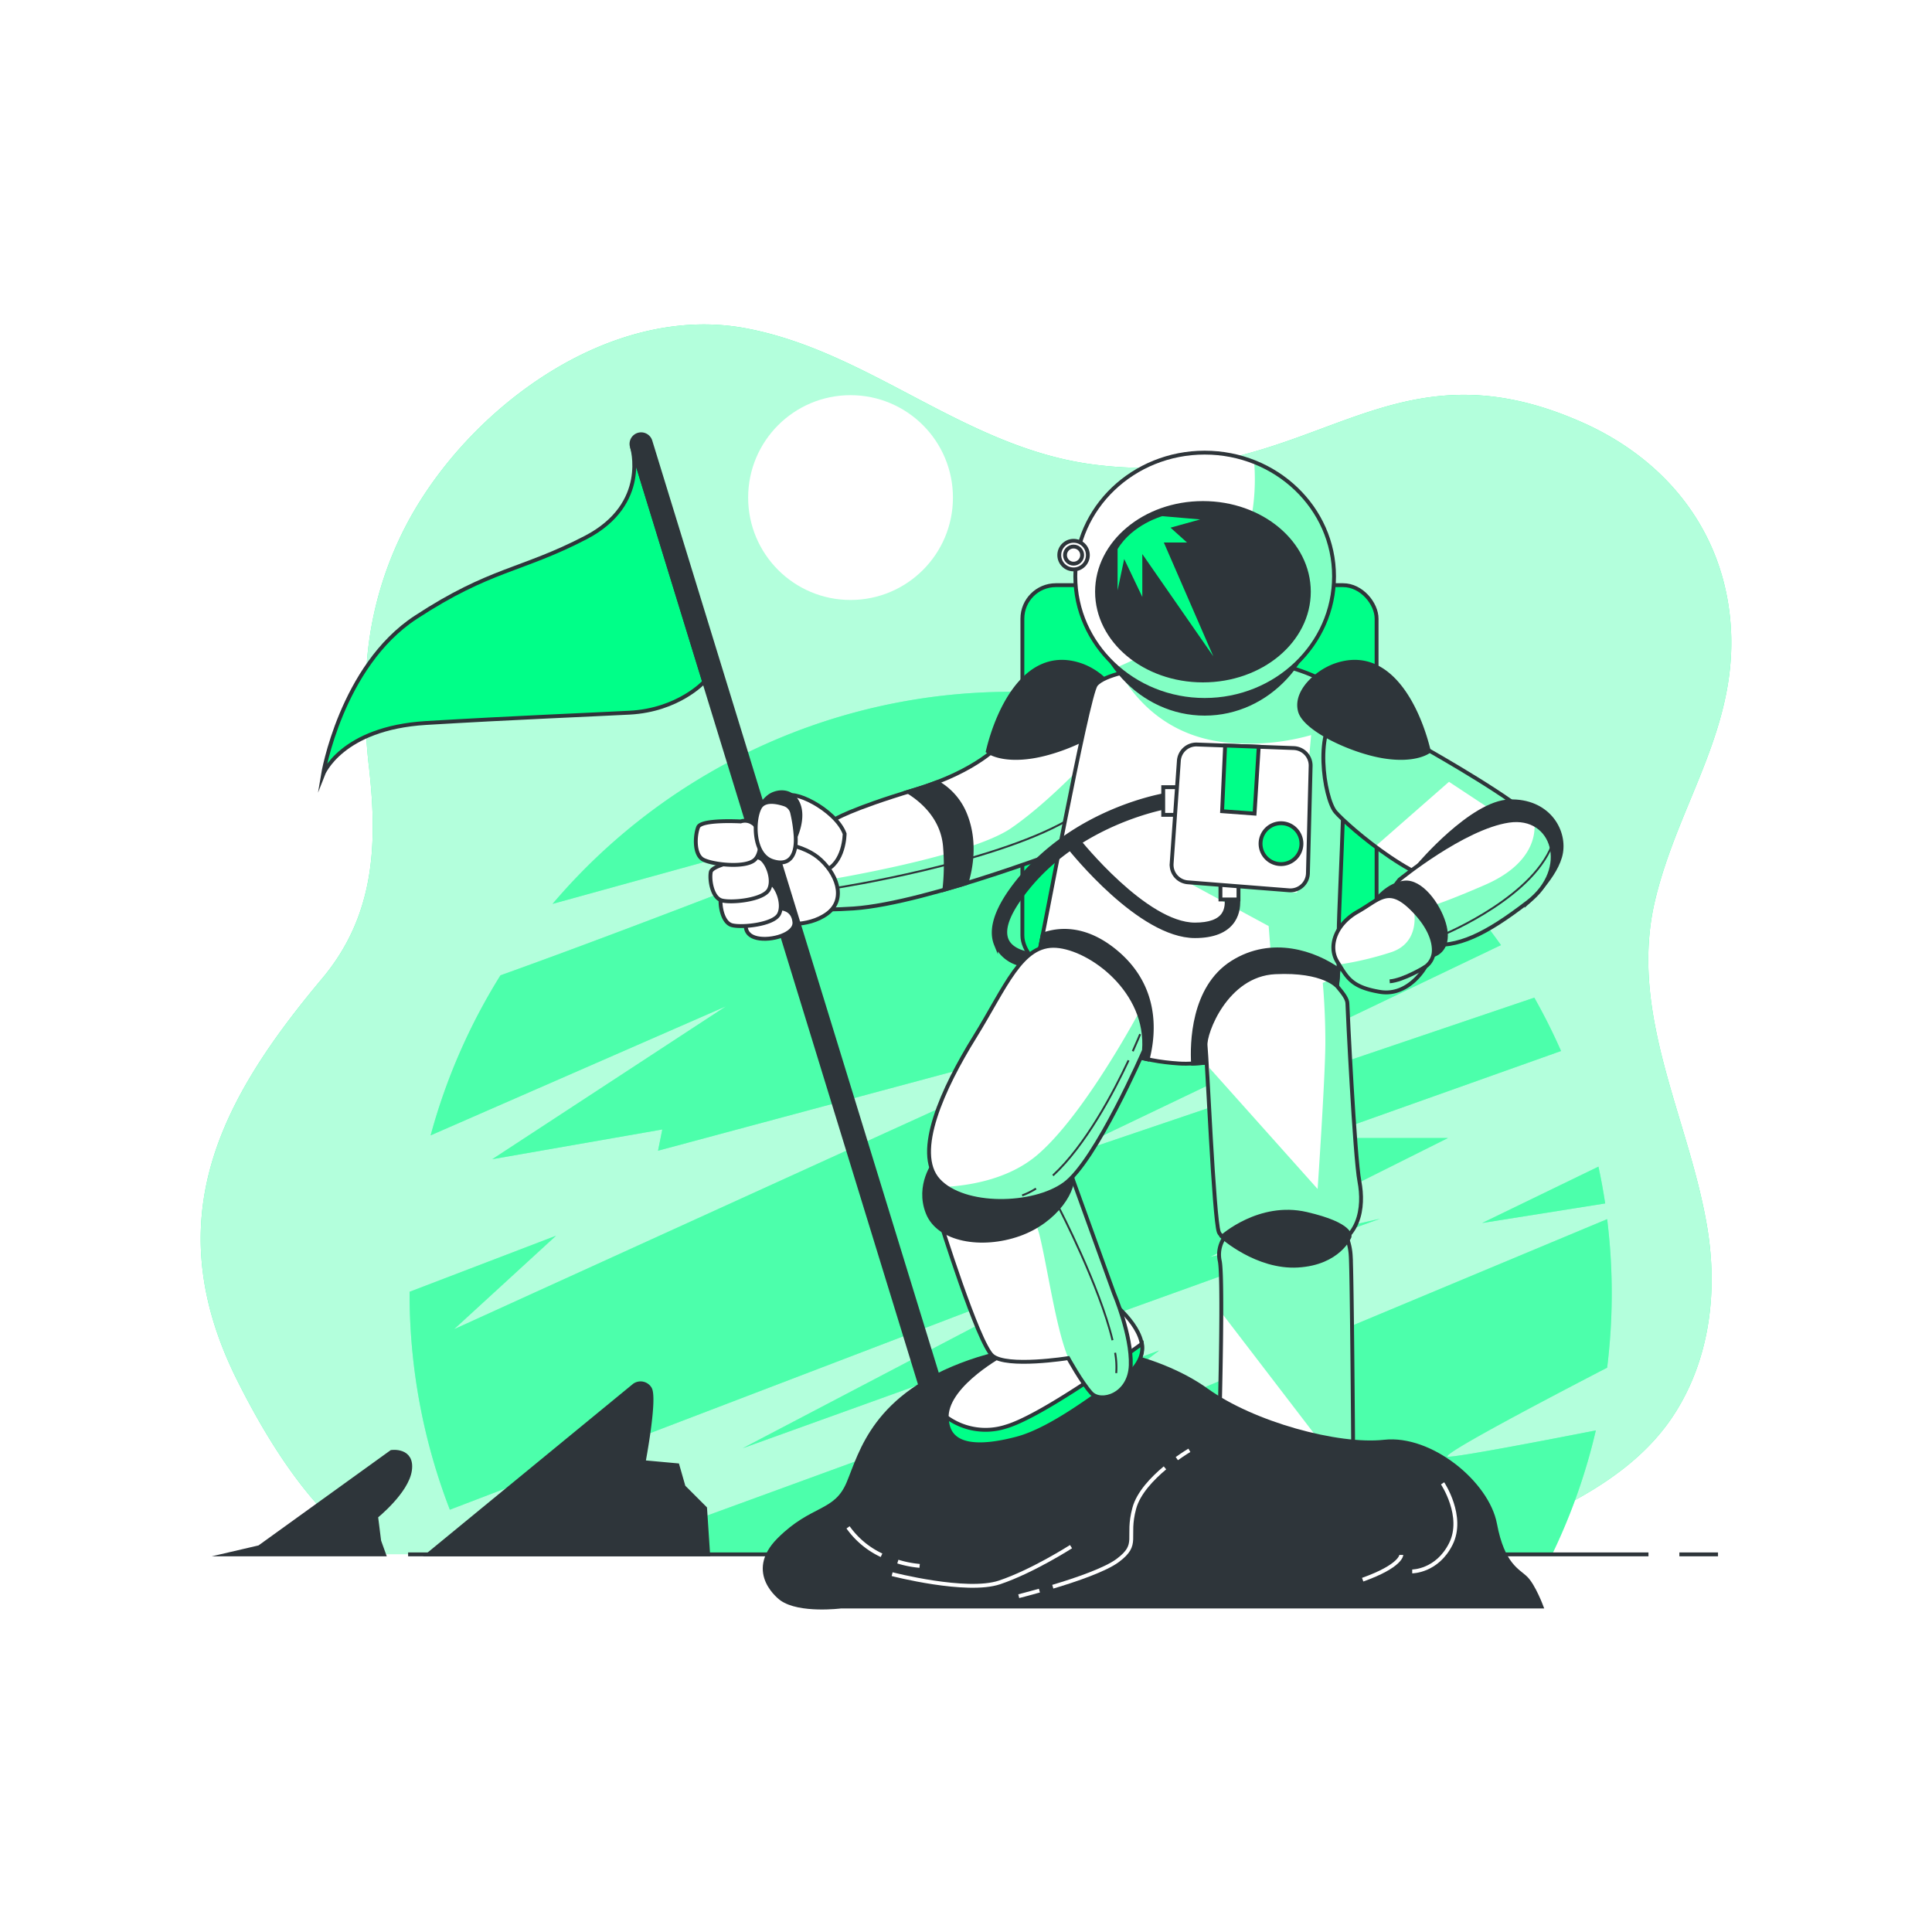 <svg class="animated" id="freepik_stories-astronaut" xmlns="http://www.w3.org/2000/svg" xmlns:xlink="http://www.w3.org/1999/xlink" viewBox="0 0 500 500" version="1.1" xmlns:svgjs="http://svgjs.com/svgjs"><style>svg#freepik_stories-astronaut:not(.animated) .animable {opacity: 0;}svg#freepik_stories-astronaut.animated #freepik--Landscape--inject-1--inject-42 {animation: 6s Infinite  linear wind;animation-delay: 0s;}svg#freepik_stories-astronaut.animated #freepik--Character--inject-1--inject-42 {animation: 6s Infinite  linear wind;animation-delay: 0s;}            @keyframes wind {                0% {                    transform: rotate( 0deg );                }                25% {                    transform: rotate( 1deg );                }                75% {                    transform: rotate( -1deg );                }            }        </style><g id="freepik--background-simple--inject-1--inject-42" class="animable" style="transform-origin: 250px 243.094px;"><path d="M94.94,171.38a92,92,0,0,1,10.46-36c15.87-29.79,52.41-57.06,87.7-50.4,32.24,6.08,56.79,31.11,90.28,35.29,56,7,74-34,126-11,21.19,9.37,35.93,27.13,38.34,50.45,2.87,27.85-13.15,47.38-19.33,73.05-7.13,29.6,8.77,56.57,13.46,85,2.7,16.41.69,33.67-8.35,47.9-12.3,19.38-36.14,27.56-56.12,36.55h-278s-17-3-38-45-4-73,22-104c13.41-16,14.38-34.2,12.18-54.06A142.32,142.32,0,0,1,94.94,171.38Z" style="fill: rgb(0, 255, 136); transform-origin: 250px 243.094px;" id="eliggdqacs2jf" class="animable"></path><g id="elge88l7c3le"><path d="M94.94,171.38a92,92,0,0,1,10.46-36c15.87-29.79,52.41-57.06,87.7-50.4,32.24,6.08,56.79,31.11,90.28,35.29,56,7,74-34,126-11,21.19,9.37,35.93,27.13,38.34,50.45,2.87,27.85-13.15,47.38-19.33,73.05-7.13,29.6,8.77,56.57,13.46,85,2.7,16.41.69,33.67-8.35,47.9-12.3,19.38-36.14,27.56-56.12,36.55h-278s-17-3-38-45-4-73,22-104c13.41-16,14.38-34.2,12.18-54.06A142.32,142.32,0,0,1,94.94,171.38Z" style="fill: rgb(255, 255, 255); opacity: 0.7; transform-origin: 250px 243.094px;" class="animable"></path></g></g><g id="freepik--Landscape--inject-1--inject-42" class="animable animator-active" style="transform-origin: 251.89px 252.27px;"><path d="M415.42,311.45c-.48-3.21-1.07-6.39-1.74-9.53l-30.1,14.59Z" style="fill: rgb(0, 255, 136); transform-origin: 399.5px 309.215px;" id="elg0a6o99m2g" class="animable"></path><path d="M266.63,199.78s-89,35.44-137.11,52.63a154.71,154.71,0,0,0-18.07,41.42l76.42-33.39L127.4,300l44-7.69-1.1,5.49L289,265.94,117.51,344l26.38-24.19L106,334.31v.3a155.2,155.2,0,0,0,10.42,56.1l168.17-64.3-92.36,48.38,164.92-59.38-44,9.9,61.58-30.79H340.7L404,272q-3.13-7.1-6.92-13.81L270.33,301.12l118.12-56.53A155.54,155.54,0,0,0,143,233.93Z" style="fill: rgb(0, 255, 136); transform-origin: 255px 284.875px;" id="elu6n1jdicvbk" class="animable"></path><path d="M374.79,377c-2.8,0,22.41-13.34,41.14-23.05a156.47,156.47,0,0,0,0-38.44L258.24,381.38,300,349.5,155.5,402.27H401.68A153.72,153.72,0,0,0,413,370.19C399.77,372.78,377.83,377,374.79,377Z" style="fill: rgb(0, 255, 136); transform-origin: 286.307px 358.89px;" id="elc0f7o8vohcr" class="animable"></path><g id="el1c75ymovd8w"><g style="opacity: 0.3; transform-origin: 261.557px 290.655px;" class="animable"><path d="M415.42,311.45c-.48-3.21-1.07-6.39-1.74-9.53l-30.1,14.59Z" style="fill: rgb(255, 255, 255); transform-origin: 399.5px 309.215px;" id="elpwrc7wqhx0g" class="animable"></path><path d="M266.63,199.78s-89,35.44-137.11,52.63a154.71,154.71,0,0,0-18.07,41.42l76.42-33.39L127.4,300l44-7.69-1.1,5.49L289,265.94,117.51,344l26.38-24.19L106,334.31v.3a155.2,155.2,0,0,0,10.42,56.1l168.17-64.3-92.36,48.38,164.92-59.38-44,9.9,61.58-30.79H340.7L404,272q-3.13-7.1-6.92-13.81L270.33,301.12l118.12-56.53A155.54,155.54,0,0,0,143,233.93Z" style="fill: rgb(255, 255, 255); transform-origin: 255px 284.875px;" id="ele0ywoxlanr" class="animable"></path><path d="M374.79,377c-2.8,0,22.41-13.34,41.14-23.05a156.47,156.47,0,0,0,0-38.44L258.24,381.38,300,349.5,155.5,402.27H401.68A153.72,153.72,0,0,0,413,370.19C399.77,372.78,377.83,377,374.79,377Z" style="fill: rgb(255, 255, 255); transform-origin: 286.307px 358.89px;" id="elugcp67d5sgl" class="animable"></path></g></g><circle cx="220.12" cy="128.77" r="26.5" style="fill: rgb(255, 255, 255); transform-origin: 220.12px 128.77px;" id="ely1jrodmd8c" class="animable"></circle><line x1="434.62" y1="402.27" x2="444.62" y2="402.27" style="fill: rgb(255, 255, 255); stroke: rgb(46, 53, 58); stroke-miterlimit: 10; transform-origin: 439.62px 402.27px;" id="el6pj7uzrolb" class="animable"></line><line x1="105.62" y1="402.27" x2="426.62" y2="402.27" style="fill: rgb(255, 255, 255); stroke: rgb(46, 53, 58); stroke-miterlimit: 10; transform-origin: 266.12px 402.27px;" id="elyrcuks1v45" class="animable"></line><path d="M110.87,402.27l53.29-43.75a2.81,2.81,0,0,1,4,.8c1.59,2.38-1.59,19.09-1.59,19.09l8.75.8,1.59,5.56,5.57,5.57.79,11.93Z" style="fill: rgb(46, 53, 58); stroke: rgb(46, 53, 58); stroke-miterlimit: 10; transform-origin: 147.07px 380.138px;" id="el8bo7f132zbm" class="animable"></path><path d="M67.11,400.42l34.21-24.66s5.57-.79,4.77,4.77-8.75,11.94-8.75,11.94l.8,6.36,1.24,3.44H59.16Z" style="fill: rgb(46, 53, 58); stroke: rgb(46, 53, 58); stroke-miterlimit: 10; transform-origin: 82.664px 388.996px;" id="elalp5n8z9psj" class="animable"></path></g><g id="freepik--Character--inject-1--inject-42" class="animable" style="transform-origin: 243.863px 264.214px;"><g id="else19a683bq"><rect x="264.59" y="151.44" width="91.67" height="99.33" rx="8.67" style="fill: rgb(0, 255, 136); stroke: rgb(46, 53, 58); stroke-miterlimit: 10; transform-origin: 310.425px 201.105px; transform: rotate(3.48deg);" class="animable"></rect></g><path d="M258.92,192.44s-5.67,7-22.33,12-20.67,7.67-20.67,7.67-9.67,3.33-13,11.66-1.33,12.67,18,11.34,59.33-17,59.33-17,7.34-13.34,5.67-24.67S262.25,187.77,258.92,192.44Z" style="fill: rgb(255, 255, 255); transform-origin: 243.888px 211.083px;" id="elm615xifbmho" class="animable"></path><g style="clip-path: url(&quot;#freepik--clip-path--inject-1--inject-42&quot;); transform-origin: 250.125px 214.835px;" id="elt0jh5lpg4q" class="animable"><g id="el7hutxqfkllb"><path d="M214.33,227.67s.39,3.81.74,7.67c1.75,0,3.68-.08,5.85-.23,19.33-1.34,59.33-17,59.33-17a55,55,0,0,0,5.67-17.36l-2.25-6.42s-11.34,12.67-22,20S214.33,227.67,214.33,227.67Z" style="fill: rgb(0, 255, 136); opacity: 0.49; mix-blend-mode: multiply; transform-origin: 250.125px 214.835px;" class="animable"></path></g></g><path d="M258.92,192.44s-5.67,7-22.33,12-20.67,7.67-20.67,7.67-9.67,3.33-13,11.66-1.33,12.67,18,11.34,59.33-17,59.33-17,7.34-13.34,5.67-24.67S262.25,187.77,258.92,192.44Z" style="fill: none; stroke: rgb(46, 53, 58); stroke-miterlimit: 10; transform-origin: 243.888px 211.083px;" id="elyukbucb31dj" class="animable"></path><path d="M216.61,229.75s39.81-6.18,59.52-17.39" style="fill: none; stroke: rgb(46, 53, 58); stroke-miterlimit: 10; stroke-width: 0.5px; transform-origin: 246.37px 221.055px;" id="elnw2yag6sky" class="animable"></path><path d="M250.11,228.56c1.18-3.86,2.44-10.65-.19-17.45a16.61,16.61,0,0,0-7.46-8.67c-1.79.69-3.74,1.36-5.87,2l-1.55.47c3.5,2.15,9.09,6.78,9.55,14.53a55.87,55.87,0,0,1-.19,10.81C246.31,229.7,248.22,229.14,250.11,228.56Z" style="fill: rgb(46, 53, 58); stroke: rgb(46, 53, 58); stroke-miterlimit: 10; transform-origin: 243.255px 216.345px;" id="elegoxr7imr8q" class="animable"></path><path d="M286,176.08a17.31,17.31,0,0,0-5.7-3.73c-14.31-5.44-22,10.91-24.66,22.09,0,0,3.33,2.67,11.66,1.33s20.33-7,21.67-11.67C289.75,181.19,288.21,178.32,286,176.08Z" style="fill: rgb(46, 53, 58); stroke: rgb(46, 53, 58); stroke-miterlimit: 10; transform-origin: 272.408px 183.709px;" id="elhxkr71jfjbt" class="animable"></path><path d="M218.59,215.77s0,7.67-5.34,9.67-10.33-1.67-10.33-1.67-1-14.66.33-17.33S216.25,209.44,218.59,215.77Z" style="fill: rgb(255, 255, 255); stroke: rgb(46, 53, 58); stroke-miterlimit: 10; transform-origin: 210.575px 215.9px;" id="el0j5xmue6rx1" class="animable"></path><path d="M294.82,173.23s-9,1.24-11.2,4-14.31,68.44-14.93,70.31,1.86,7.78,9.64,16.18,17.42,10.89,26.75,11.51,31.42-4,36.71-9,4.67-18.05,4.67-25.2,2.8-56.31.93-60.66-14-8.09-15.86-8.09S297,172.92,294.82,173.23Z" style="fill: rgb(255, 255, 255); transform-origin: 308.316px 223.783px;" id="elhvhx0rsu1t" class="animable"></path><g style="clip-path: url(&quot;#freepik--clip-path-2--inject-1--inject-42&quot;); transform-origin: 318.992px 216.725px;" id="elp5n35uwj4i" class="animable"><g id="elf7c36ku932l"><path d="M346.46,241.05c0-7.16,2.8-56.31.93-60.67s-14-8.08-15.86-8.08-34.54.62-36.71.93a47.27,47.27,0,0,0-4.87,1c4,7,12.76,17.24,29.72,18.11a58.59,58.59,0,0,0,19.65-2.1L335.67,231l-28.28-2.66,20.94,11.33L329.67,257l15.1,4.15C346.8,255,346.46,246.39,346.46,241.05Z" style="fill: rgb(0, 255, 136); opacity: 0.49; mix-blend-mode: multiply; transform-origin: 318.992px 216.725px;" class="animable"></path></g></g><path d="M294.82,173.23s-9,1.24-11.2,4-14.31,68.44-14.93,70.31,1.86,7.78,9.64,16.18,17.42,10.89,26.75,11.51,31.42-4,36.71-9,4.67-18.05,4.67-25.2,2.8-56.31.93-60.66-14-8.09-15.86-8.09S297,172.92,294.82,173.23Z" style="fill: none; stroke: rgb(46, 53, 58); stroke-miterlimit: 10; transform-origin: 308.316px 223.783px;" id="el2rplb6kg06s" class="animable"></path><path d="M309.25,242.27c-14.23,0-31.77-22-32.51-22.9l2.35-1.86c.18.22,17.38,21.76,30.16,21.76,3.71,0,6.19-.89,7.37-2.65,1.8-2.68.19-6.81.17-6.85l2.78-1.14c.09.23,2.25,5.63-.46,9.67C317.34,240.93,314,242.27,309.25,242.27Z" style="fill: rgb(46, 53, 58); stroke: rgb(46, 53, 58); stroke-miterlimit: 10; transform-origin: 298.605px 229.89px;" id="el3ejczxbqfeg" class="animable"></path><path d="M263.81,249.46c.87-.77,2-1.76,3-2.53-.8-.1-5.1-.74-6.3-3.75s.68-7.43,5.29-13.18c14.07-17.52,36.49-21.21,36.72-21.24l-.45-3.11c-1,.15-23.75,3.88-38.57,22.34-5.47,6.81-7.4,12.33-5.75,16.41A9.25,9.25,0,0,0,263.81,249.46Z" style="fill: rgb(46, 53, 58); stroke: rgb(46, 53, 58); stroke-miterlimit: 10; transform-origin: 279.85px 227.555px;" id="el1p7p30okyek" class="animable"></path><g id="elrdguurh6th"><rect x="301.04" y="203.72" width="4.67" height="7.16" style="fill: rgb(255, 255, 255); stroke: rgb(46, 53, 58); stroke-miterlimit: 10; transform-origin: 303.375px 207.3px; transform: rotate(3.08deg);" class="animable"></rect></g><g id="el2dxwli1hk9p"><rect x="315.85" y="225.62" width="4.67" height="7.16" style="fill: rgb(255, 255, 255); stroke: rgb(46, 53, 58); stroke-miterlimit: 10; transform-origin: 318.185px 229.2px; transform: rotate(-86.54deg);" class="animable"></rect></g><path d="M305.09,196.89l-1.87,26.61a4.55,4.55,0,0,0,4.17,4.84l26.21,2.07a4.54,4.54,0,0,0,4.89-4.41l.7-27.76a4.53,4.53,0,0,0-4.37-4.64l-25-.92A4.53,4.53,0,0,0,305.09,196.89Z" style="fill: rgb(255, 255, 255); stroke: rgb(46, 53, 58); stroke-miterlimit: 10; transform-origin: 321.201px 211.549px;" id="eloa2fjqxayp8" class="animable"></path><polygon points="317.06 192.94 316.28 209.94 324.68 210.56 325.76 193.26 317.06 192.94" style="fill: rgb(0, 255, 136); stroke: rgb(46, 53, 58); stroke-miterlimit: 10; transform-origin: 321.02px 201.75px;" id="els0hru917on" class="animable"></polygon><path d="M336.81,218.34a5.29,5.29,0,1,1-5.28-5.29A5.28,5.28,0,0,1,336.81,218.34Z" style="fill: rgb(0, 255, 136); stroke: rgb(46, 53, 58); stroke-miterlimit: 10; transform-origin: 331.52px 218.34px;" id="elbrsxq9ywl9" class="animable"></path><path d="M201.42,238.94s7.5,1.33,12.67-2.5,2.33-10.67-2.34-14.5-14.16-5-18-3.17-1.83,9-.66,12.84S196.25,238.27,201.42,238.94Z" style="fill: rgb(255, 255, 255); stroke: rgb(46, 53, 58); stroke-miterlimit: 10; transform-origin: 204.181px 228.543px;" id="elga3wb8274s" class="animable"></path><path d="M163.54,115.62s4.71,14.82-11.95,23.49-24.67,8-44,20.66-24,40.67-24,40.67,4.66-12,26.66-13.33,44-2.21,52.67-2.67c12.67-.67,19.33-8,19.33-8Z" style="fill: rgb(0, 255, 136); stroke: rgb(46, 53, 58); stroke-miterlimit: 10; transform-origin: 132.92px 158.03px;" id="else1kcn2z2wi" class="animable"></path><path d="M239.19,361.83,163.54,115.62a2.49,2.49,0,0,1,1.66-3.12h0a2.51,2.51,0,0,1,3.12,1.65L244,360.38Z" style="fill: rgb(46, 53, 58); stroke: rgb(46, 53, 58); stroke-miterlimit: 10; transform-origin: 203.714px 237.111px;" id="el4efxqvufq7x" class="animable"></path><path d="M193.09,238.94s-.84,3,2.83,3.83,10-1,9.67-4.16-2.84-3.84-5.5-3.5S193.09,237.44,193.09,238.94Z" style="fill: rgb(255, 255, 255); stroke: rgb(46, 53, 58); stroke-miterlimit: 10; transform-origin: 199.305px 239px;" id="elaq59ynbfvuv" class="animable"></path><path d="M196.25,228.61s-9.29,1.46-9.68,3.46.34,6.66,2.82,7.36,10.69-.12,12.17-2.77-.56-7.71-2.47-8.26A3.2,3.2,0,0,0,196.25,228.61Z" style="fill: rgb(255, 255, 255); stroke: rgb(46, 53, 58); stroke-miterlimit: 10; transform-origin: 194.27px 233.916px;" id="el7mfitmk8gd5" class="animable"></path><path d="M193.64,222.21s-9.3,1.46-9.69,3.47.34,6.65,2.83,7.35,10.68-.11,12.17-2.76-.57-7.71-2.47-8.26A3.21,3.21,0,0,0,193.64,222.21Z" style="fill: rgb(255, 255, 255); stroke: rgb(46, 53, 58); stroke-miterlimit: 10; transform-origin: 191.656px 227.52px;" id="elxbg0dom3f7r" class="animable"></path><path d="M191.69,212.59s-10.17-.58-11,1.46-1.17,7.11,1.3,8.42,11.33,2.33,13.51-.14,1.17-8.28-.72-9.3A3.47,3.47,0,0,0,191.69,212.59Z" style="fill: rgb(255, 255, 255); stroke: rgb(46, 53, 58); stroke-miterlimit: 10; transform-origin: 188.404px 218.122px;" id="elipxpl4ig9c" class="animable"></path><path d="M205.79,216.75s2.5-5.11.71-8.92-5.71-3-7.37-1.79a8.76,8.76,0,0,0-2.54,3.07s4.2-.09,6,1.69S205.79,216.75,205.79,216.75Z" style="fill: rgb(46, 53, 58); stroke: rgb(46, 53, 58); stroke-miterlimit: 10; transform-origin: 201.868px 210.892px;" id="elmkkjpqtwap" class="animable"></path><path d="M205,210.3a3,3,0,0,0-2-2.14c-2-.65-5.3-1.33-6.43,1-1.67,3.33-1.67,12,3.33,13.66s6.33-2.33,6-6.66A37.31,37.31,0,0,0,205,210.3Z" style="fill: rgb(255, 255, 255); stroke: rgb(46, 53, 58); stroke-miterlimit: 10; transform-origin: 200.759px 215.372px;" id="el4525buokoab" class="animable"></path><path d="M346.37,250.94c-6-4.26-17.15-8.34-27.45-1.83s-10.46,21.05-10.16,26.17c10.51-.47,28.35-4.63,33-9C345.08,263.15,346.08,256.92,346.37,250.94Z" style="fill: rgb(46, 53, 58); stroke: rgb(46, 53, 58); stroke-miterlimit: 10; transform-origin: 327.529px 260.492px;" id="el5v6elmell9h" class="animable"></path><path d="M317.53,319.44a7.77,7.77,0,0,0-1.87,6.85c.93,4,0,39.19,0,39.19s.31,8.4,14.93,10.58,19.6-1.87,19.6-1.87-.31-44.17-.62-49.15a15.4,15.4,0,0,0-2.8-8.09Z" style="fill: rgb(255, 255, 255); transform-origin: 332.841px 346.827px;" id="ela96bj4pj8ac" class="animable"></path><g style="clip-path: url(&quot;#freepik--clip-path-3--inject-1--inject-42&quot;); transform-origin: 332.826px 346.665px;" id="el7afo9uslza6" class="animable"><g id="elwpku7ropz5"><path d="M346.77,317l-29.24,2.49a7.77,7.77,0,0,0-1.87,6.85c.34,1.45.43,6.92.41,13.33l28.09,36.66c4.32-.71,6-2.09,6-2.09s-.31-44.17-.62-49.15A15.4,15.4,0,0,0,346.77,317Z" style="fill: rgb(0, 255, 136); opacity: 0.49; mix-blend-mode: multiply; transform-origin: 332.826px 346.665px;" class="animable"></path></g></g><path d="M317.53,319.44a7.77,7.77,0,0,0-1.87,6.85c.93,4,0,39.19,0,39.19s.31,8.4,14.93,10.58,19.6-1.87,19.6-1.87-.31-44.17-.62-49.15a15.4,15.4,0,0,0-2.8-8.09Z" style="fill: none; stroke: rgb(46, 53, 58); stroke-miterlimit: 10; transform-origin: 332.841px 346.827px;" id="elj6eqgest878" class="animable"></path><path d="M346.15,255.36S342.73,251,330,251.62s-18.35,15.87-18,19,2.17,44.8,3.42,48.22,15.55,6.53,26.13,4.67,11.51-11.2,10.27-17.74-3.11-44.79-3.11-46S347.7,257.22,346.15,255.36Z" style="fill: rgb(255, 255, 255); transform-origin: 332.115px 287.814px;" id="elqj06j32n19" class="animable"></path><g style="clip-path: url(&quot;#freepik--clip-path-4--inject-1--inject-42&quot;); transform-origin: 332.444px 288.919px;" id="el2cj2zl3xwg6" class="animable"><g id="el4vql6yro0uj"><path d="M351.75,305.75c-1.25-6.53-3.11-44.79-3.11-46s-.94-2.49-2.49-4.35a7.41,7.41,0,0,0-2.32-1.65l-1.5.62s.67,6.67.67,15.34-2,38-2,38l-28-31.34-.29,8.09c.74,13.49,1.82,32.16,2.64,34.4,1.24,3.42,15.55,6.53,26.13,4.67S353,312.29,351.75,305.75Z" style="fill: rgb(0, 255, 136); opacity: 0.49; mix-blend-mode: multiply; transform-origin: 332.444px 288.919px;" class="animable"></path></g></g><path d="M346.15,255.36S342.73,251,330,251.62s-18.35,15.87-18,19,2.17,44.8,3.42,48.22,15.55,6.53,26.13,4.67,11.51-11.2,10.27-17.74-3.11-44.79-3.11-46S347.7,257.22,346.15,255.36Z" style="fill: none; stroke: rgb(46, 53, 58); stroke-miterlimit: 10; transform-origin: 332.115px 287.814px;" id="elp5qmn9f3rcr" class="animable"></path><path d="M316.28,320.06s9,8.09,19.6,7.47,13.38-7.47,13.38-7.47.93-3.11-11.2-5.91S316.28,320.06,316.28,320.06Z" style="fill: rgb(46, 53, 58); stroke: rgb(46, 53, 58); stroke-miterlimit: 10; transform-origin: 332.778px 320.58px;" id="el26cg8t5g432" class="animable"></path><ellipse cx="311.77" cy="152.7" rx="29.63" ry="32" style="fill: rgb(46, 53, 58); stroke: rgb(46, 53, 58); stroke-miterlimit: 10; transform-origin: 311.77px 152.7px;" id="elxhgjx4gx39g" class="animable"></ellipse><ellipse cx="311.77" cy="149.14" rx="33.48" ry="32" style="fill: rgb(255, 255, 255); transform-origin: 311.77px 149.14px;" id="elvvcmx2e41i" class="animable"></ellipse><g style="clip-path: url(&quot;#freepik--clip-path-5--inject-1--inject-42&quot;); transform-origin: 317.17px 150.36px;" id="el08fljcgjuo2r" class="animable"><g id="elmme22jmjofa"><path d="M324.58,119.58c1.14,14.68-2.52,39.36-35.49,53.1a34.23,34.23,0,0,0,22.68,8.46c18.49,0,33.48-14.32,33.48-32C345.25,135.81,336.71,124.38,324.58,119.58Z" style="fill: rgb(0, 255, 136); opacity: 0.49; mix-blend-mode: multiply; transform-origin: 317.17px 150.36px;" class="animable"></path></g></g><ellipse cx="311.77" cy="149.14" rx="33.48" ry="32" style="fill: none; stroke: rgb(46, 53, 58); stroke-miterlimit: 10; transform-origin: 311.77px 149.14px;" id="elzavcc6jmj7" class="animable"></ellipse><circle cx="277.84" cy="143.66" r="3.7" style="fill: rgb(255, 255, 255); stroke: rgb(46, 53, 58); stroke-miterlimit: 10; transform-origin: 277.84px 143.66px;" id="elkzfgleb66c" class="animable"></circle><circle cx="277.84" cy="143.66" r="2.22" style="fill: rgb(255, 255, 255); stroke: rgb(46, 53, 58); stroke-miterlimit: 10; transform-origin: 277.84px 143.66px;" id="el4kdej1dqtml" class="animable"></circle><ellipse cx="311.32" cy="153.14" rx="27.41" ry="22.96" style="fill: rgb(46, 53, 58); stroke: rgb(46, 53, 58); stroke-miterlimit: 10; transform-origin: 311.32px 153.14px;" id="elnfmdczsfm7" class="animable"></ellipse><path d="M289.23,142.11v10.67l1.71-8.11,4.69,9.82v-11.1L314,169.85l-12.8-29.45h6l-4.27-3.84,7.68-2.13-9.81-.85S293.07,135.71,289.23,142.11Z" style="fill: rgb(0, 255, 136); transform-origin: 301.615px 151.715px;" id="el8qmn8vqolth" class="animable"></path><path d="M367.42,192.86l.81.46c4.26,2.4,24,13.69,28.74,18.82,5.26,5.76-7,14.28-17.53,16.78s-30.8-15.27-33.81-18.78-5.76-22.29,1.25-25.79S367.42,192.86,367.42,192.86Z" style="fill: rgb(255, 255, 255); transform-origin: 370.353px 206.435px;" id="elkd7nkb8tq6" class="animable"></path><g style="clip-path: url(&quot;#freepik--clip-path-6--inject-1--inject-42&quot;); transform-origin: 370.372px 201.382px;" id="eljel5z5cc17" class="animable"><g id="elzyya8yp57ro"><path d="M397,212.14c-4.69-5.13-24.48-16.42-28.74-18.82l-.81-.46s-13.53-12-20.54-8.51-4.25,22.29-1.25,25.79a80.29,80.29,0,0,0,10.26,8.91L375,202.33l22.72,15A4.51,4.51,0,0,0,397,212.14Z" style="fill: rgb(0, 255, 136); opacity: 0.49; mix-blend-mode: multiply; transform-origin: 370.372px 201.382px;" class="animable"></path></g></g><path d="M367.42,192.86l.81.46c4.26,2.4,24,13.69,28.74,18.82,5.26,5.76-7,14.28-17.53,16.78s-30.8-15.27-33.81-18.78-5.76-22.29,1.25-25.79S367.42,192.86,367.42,192.86Z" style="fill: none; stroke: rgb(46, 53, 58); stroke-miterlimit: 10; transform-origin: 370.353px 206.435px;" id="el0wm8kdhb2jb" class="animable"></path><path d="M339.42,176.08a17.41,17.41,0,0,1,5.7-3.73c14.32-5.44,22,10.91,24.67,22.09,0,0-3.34,2.67-11.67,1.33s-20.33-7-21.67-11.67C335.62,181.19,337.16,178.32,339.42,176.08Z" style="fill: rgb(46, 53, 58); stroke: rgb(46, 53, 58); stroke-miterlimit: 10; transform-origin: 353.006px 183.709px;" id="el0rypvfynxhag" class="animable"></path><path d="M367.17,223.91s13.77-16.27,23.54-16.52S405,214.65,404,220.66s-8.51,12.77-8.51,12.77,5.26-18-2.51-18S367.17,223.91,367.17,223.91Z" style="fill: rgb(46, 53, 58); stroke: rgb(46, 53, 58); stroke-miterlimit: 10; transform-origin: 385.653px 220.407px;" id="elk6hk1chmq9" class="animable"></path><path d="M362.16,227.67s16.53-13.52,28.3-15.27,16,12.52,5,21-18.29,12-26.05,11S355.4,235.69,362.16,227.67Z" style="fill: rgb(255, 255, 255); transform-origin: 380.56px 228.409px;" id="elrvyns3lygv" class="animable"></path><g style="clip-path: url(&quot;#freepik--clip-path-7--inject-1--inject-42&quot;); transform-origin: 383.281px 228.998px;" id="el6l9aac6d7j4" class="animable"><g id="elucos29payol"><path d="M397.13,213.38c.17,2.91-.7,10.36-12.8,15.62-15.33,6.67-18.41,6.69-18.41,6.69a10.8,10.8,0,0,1-1.2,7.23,13.4,13.4,0,0,0,4.7,1.53c7.76,1,15-2.5,26.05-11C404,226.82,403.36,216.74,397.13,213.38Z" style="fill: rgb(0, 255, 136); opacity: 0.49; mix-blend-mode: multiply; transform-origin: 383.281px 228.998px;" class="animable"></path></g></g><path d="M362.16,227.67s16.53-13.52,28.3-15.27,16,12.52,5,21-18.29,12-26.05,11S355.4,235.69,362.16,227.67Z" style="fill: none; stroke: rgb(46, 53, 58); stroke-miterlimit: 10; transform-origin: 380.56px 228.409px;" id="elda9qtz5sa95" class="animable"></path><path d="M373.91,241.73s24-10,28.21-24.35" style="fill: none; stroke: rgb(46, 53, 58); stroke-miterlimit: 10; stroke-width: 0.5px; transform-origin: 388.015px 229.555px;" id="elorqgiozhiis" class="animable"></path><path d="M356.15,232.93s3-4,7.26-4.51,8.77,5.51,10.27,10.52-.5,7.51-2.76,8.26S356.15,232.93,356.15,232.93Z" style="fill: rgb(46, 53, 58); stroke: rgb(46, 53, 58); stroke-miterlimit: 10; transform-origin: 365.175px 237.808px;" id="els7fgifxqnvd" class="animable"></path><path d="M370.92,247.2s1.51-4.75-5-11.51-8.77-3-14.53.25-7.76,9-5.26,13,3.51,6.51,11,7.76,11.77-6.51,11.77-6.51A5.23,5.23,0,0,0,370.92,247.2Z" style="fill: rgb(255, 255, 255); transform-origin: 358.072px 244.378px;" id="el1cbkbjzqs56" class="animable"></path><g style="clip-path: url(&quot;#freepik--clip-path-8--inject-1--inject-42&quot;); transform-origin: 358.806px 246.278px;" id="elxuv8hq6pnjp" class="animable"><g id="elxyhgchyygrd"><path d="M360.33,246.33a83,83,0,0,1-13.79,3.29c2.23,3.62,3.52,5.92,10.61,7.1,7.51,1.25,11.77-6.51,11.77-6.51a5.23,5.23,0,0,0,2-3s1.51-4.75-5-11.51C365.92,235.69,367.67,243.67,360.33,246.33Z" style="fill: rgb(0, 255, 136); opacity: 0.49; mix-blend-mode: multiply; transform-origin: 358.806px 246.278px;" class="animable"></path></g></g><path d="M370.92,247.2s1.51-4.75-5-11.51-8.77-3-14.53.25-7.76,9-5.26,13,3.51,6.51,11,7.76,11.77-6.51,11.77-6.51A5.23,5.23,0,0,0,370.92,247.2Z" style="fill: none; stroke: rgb(46, 53, 58); stroke-miterlimit: 10; transform-origin: 358.072px 244.378px;" id="elw1fte3yk8w" class="animable"></path><path d="M368.92,250.21s-5.76,3.51-9.27,3.76" style="fill: rgb(255, 255, 255); stroke: rgb(46, 53, 58); stroke-miterlimit: 10; transform-origin: 364.285px 252.09px;" id="elmuf3hphwv1o" class="animable"></path><path d="M202.25,413.77s-9.33-6.66-.66-15.33,14.66-6.67,18-14.67,6.66-22.66,31.33-31.33,49.33-1.33,61.33,7.33,34,14.67,46,13.34,26.67,10.66,28.67,21.33,6,12,8,14,4,7.33,4,7.33H217.59S206.92,417.11,202.25,413.77Z" style="fill: rgb(46, 53, 58); stroke: rgb(46, 53, 58); stroke-miterlimit: 10; transform-origin: 298.41px 382.294px;" id="elyb6g8ho1c7" class="animable"></path><path d="M373.34,383.89s5.7,8.54,2.14,15.67-10,7.12-10,7.12" style="fill: none; stroke: rgb(255, 255, 255); stroke-miterlimit: 10; transform-origin: 371.065px 395.285px;" id="elbnnwmyag2dn" class="animable"></path><path d="M362.66,402.41s0,2.84-10,6.41" style="fill: none; stroke: rgb(255, 255, 255); stroke-miterlimit: 10; transform-origin: 357.66px 405.615px;" id="elhlreyj8bmie" class="animable"></path><path d="M269,411.65c-3.15.89-5.35,1.44-5.35,1.44" style="fill: none; stroke: rgb(255, 255, 255); stroke-miterlimit: 10; transform-origin: 266.325px 412.37px;" id="el2otx6s8i0c8" class="animable"></path><path d="M301.49,379.88c-3.3,2.76-6.86,6.5-7.93,10.42-2.13,7.83,1.43,9.26-4.27,13.53-3.17,2.38-10.74,5-16.83,6.81" style="fill: none; stroke: rgb(255, 255, 255); stroke-miterlimit: 10; transform-origin: 286.975px 395.26px;" id="elobvxv0o7da" class="animable"></path><path d="M307.81,375.34s-1.36.8-3.25,2.15" style="fill: none; stroke: rgb(255, 255, 255); stroke-miterlimit: 10; transform-origin: 306.185px 376.415px;" id="elpzyoburh5i" class="animable"></path><path d="M277.18,400.27s-10,6.41-18.52,9.26-27.78-2.14-27.78-2.14" style="fill: none; stroke: rgb(255, 255, 255); stroke-miterlimit: 10; transform-origin: 254.03px 405.34px;" id="elsfbel3iiex9" class="animable"></path><path d="M228.14,402.5a22.11,22.11,0,0,1-8.66-7.22" style="fill: none; stroke: rgb(255, 255, 255); stroke-miterlimit: 10; transform-origin: 223.81px 398.89px;" id="elk3vep9s4q29" class="animable"></path><path d="M238,405.25a27.35,27.35,0,0,1-5.64-1.11" style="fill: none; stroke: rgb(255, 255, 255); stroke-miterlimit: 10; transform-origin: 235.18px 404.695px;" id="eljatslypwb8o" class="animable"></path><path d="M288.92,246.44c-8.07-6.79-15.05-6-19.06-4.55-.64,3.28-1.07,5.38-1.17,5.69-.63,1.87,1.86,7.78,9.64,16.18A34.65,34.65,0,0,0,297,274.16C298.93,266.65,299.32,255.2,288.92,246.44Z" style="fill: rgb(46, 53, 58); stroke: rgb(46, 53, 58); stroke-miterlimit: 10; transform-origin: 283.337px 257.531px;" id="el0160wuqiv9hh" class="animable"></path><path d="M260,350.24S245.35,358,245,366.42s8.4,8.4,18,5.91,22.08-12.76,24.26-13.69,9.64-5.29,8.09-11.51-10-12.13-10-12.13Z" style="fill: rgb(255, 255, 255); stroke: rgb(46, 53, 58); stroke-miterlimit: 10; transform-origin: 270.275px 354.39px;" id="elbht61pilomi" class="animable"></path><path d="M295.54,347.76c-8.38,6.07-27,19.09-35.25,21.46a17.11,17.11,0,0,1-15.23-2.41c0,8,8.54,8,18,5.52,9.64-2.49,22.08-12.76,24.26-13.69S296.46,353.64,295.54,347.76Z" style="fill: rgb(0, 255, 136); stroke: rgb(46, 53, 58); stroke-miterlimit: 10; transform-origin: 270.342px 360.773px;" id="elfeoznqar6r4" class="animable"></path><path d="M243.18,315.71s9.95,32,13.68,35.15,19.6.62,19.6.62,3.42,6.23,5.91,9,10,.62,10.27-7.16-4.36-18.66-4.36-18.66l-10.57-29.25s-12.45-2.49-24,0S243.18,315.71,243.18,315.71Z" style="fill: rgb(255, 255, 255); transform-origin: 267.904px 332.969px;" id="el12nh58h3eba" class="animable"></path><g style="clip-path: url(&quot;#freepik--clip-path-9--inject-1--inject-42&quot;); transform-origin: 268.767px 333px;" id="elqkktfbbhg" class="animable"><g id="elotwl2079rbo"><path d="M292.64,353.35c.31-7.78-4.36-18.66-4.36-18.66l-10.57-29.25a70.74,70.74,0,0,0-20-.66,46.31,46.31,0,0,1-7.72,1.83,11.82,11.82,0,0,0-5.11,3.8c2.65.85,5.67,1.75,8.82,2.59,10,2.67,13.33-1.33,15.33,6.67s4.26,24.3,7.46,31.81c0,0,3.42,6.23,5.91,9S292.33,361.13,292.64,353.35Z" style="fill: rgb(0, 255, 136); opacity: 0.49; mix-blend-mode: multiply; transform-origin: 268.767px 333px;" class="animable"></path></g></g><path d="M243.18,315.71s9.95,32,13.68,35.15,19.6.62,19.6.62,3.42,6.23,5.91,9,10,.62,10.27-7.16-4.36-18.66-4.36-18.66l-10.57-29.25s-12.45-2.49-24,0S243.18,315.71,243.18,315.71Z" style="fill: none; stroke: rgb(46, 53, 58); stroke-miterlimit: 10; transform-origin: 267.904px 332.969px;" id="elk2k3vx0tnae" class="animable"></path><path d="M288.59,350.09a20.94,20.94,0,0,1,.29,5.27" style="fill: none; stroke: rgb(46, 53, 58); stroke-miterlimit: 10; stroke-width: 0.5px; transform-origin: 288.762px 352.725px;" id="elotyj1bwl54" class="animable"></path><path d="M274.2,312.85s10.37,20,13.72,34" style="fill: none; stroke: rgb(46, 53, 58); stroke-miterlimit: 10; stroke-width: 0.5px; transform-origin: 281.06px 329.85px;" id="el6wb7rxjddes" class="animable"></path><path d="M241.93,300.78s-4.66,5.91-1.86,13.06,14,9,23.64,5.6,14.93-11.82,13.69-16.17S241.93,300.78,241.93,300.78Z" style="fill: rgb(46, 53, 58); stroke: rgb(46, 53, 58); stroke-miterlimit: 10; transform-origin: 258.376px 310.737px;" id="ellthozuxywz" class="animable"></path><path d="M296.06,271.85s-12.44,28.62-20.53,34.53-26.13,6.22-32.66-.94,1.24-23.95,9.33-37,12.13-24.26,21.15-23.64S297.31,256.6,296.06,271.85Z" style="fill: rgb(255, 255, 255); transform-origin: 268.282px 277.795px;" id="el7zte0vdguqr" class="animable"></path><g style="clip-path: url(&quot;#freepik--clip-path-10--inject-1--inject-42&quot;); transform-origin: 270.495px 286.5px;" id="elmb0qiv4l1u" class="animable"><g id="elccbbtae9dmk"><path d="M268.33,299c-7,5.89-16.42,7.71-23.47,8.16,7.66,5.34,23.3,4.6,30.67-.78,8.09-5.91,20.53-34.53,20.53-34.53a22.05,22.05,0,0,0-1.39-9.66C291.16,268.61,279,290,268.33,299Z" style="fill: rgb(0, 255, 136); opacity: 0.49; mix-blend-mode: multiply; transform-origin: 270.495px 286.5px;" class="animable"></path></g></g><path d="M296.06,271.85s-12.44,28.62-20.53,34.53-26.13,6.22-32.66-.94,1.24-23.95,9.33-37,12.13-24.26,21.15-23.64S297.31,256.6,296.06,271.85Z" style="fill: none; stroke: rgb(46, 53, 58); stroke-miterlimit: 10; transform-origin: 268.282px 277.795px;" id="el6m9fgck7m5v" class="animable"></path><path d="M268.12,307.6a18.38,18.38,0,0,1-3.59,1.77" style="fill: none; stroke: rgb(46, 53, 58); stroke-miterlimit: 10; stroke-width: 0.5px; transform-origin: 266.325px 308.485px;" id="elp6wesufnekj" class="animable"></path><path d="M292.07,274.42c-3.86,8.23-11.1,22-19.58,29.79" style="fill: none; stroke: rgb(46, 53, 58); stroke-miterlimit: 10; stroke-width: 0.5px; transform-origin: 282.28px 289.315px;" id="elmmi2879bik" class="animable"></path><path d="M295.07,267.63s-.68,1.7-1.91,4.43" style="fill: none; stroke: rgb(46, 53, 58); stroke-miterlimit: 10; stroke-width: 0.5px; transform-origin: 294.115px 269.845px;" id="elda1tfv38j7h" class="animable"></path></g><defs>     <filter id="active" height="200%">         <feMorphology in="SourceAlpha" result="DILATED" operator="dilate" radius="2"></feMorphology>                <feFlood flood-color="#32DFEC" flood-opacity="1" result="PINK"></feFlood>        <feComposite in="PINK" in2="DILATED" operator="in" result="OUTLINE"></feComposite>        <feMerge>            <feMergeNode in="OUTLINE"></feMergeNode>            <feMergeNode in="SourceGraphic"></feMergeNode>        </feMerge>    </filter>    <filter id="hover" height="200%">        <feMorphology in="SourceAlpha" result="DILATED" operator="dilate" radius="2"></feMorphology>                <feFlood flood-color="#ff0000" flood-opacity="0.5" result="PINK"></feFlood>        <feComposite in="PINK" in2="DILATED" operator="in" result="OUTLINE"></feComposite>        <feMerge>            <feMergeNode in="OUTLINE"></feMergeNode>            <feMergeNode in="SourceGraphic"></feMergeNode>        </feMerge>            <feColorMatrix type="matrix" values="0   0   0   0   0                0   1   0   0   0                0   0   0   0   0                0   0   0   1   0 "></feColorMatrix>    </filter></defs><defs><clipPath id="freepik--clip-path--inject-1--inject-42"><path d="M258.92,192.44s-5.67,7-22.33,12-20.67,7.67-20.67,7.67-9.67,3.33-13,11.66-1.33,12.67,18,11.34,59.33-17,59.33-17,7.34-13.34,5.67-24.67S262.25,187.77,258.92,192.44Z" style="fill:#fff;stroke:#2e353a;stroke-miterlimit:10"></path></clipPath><clipPath id="freepik--clip-path-2--inject-1--inject-42"><path d="M294.82,173.23s-9,1.24-11.2,4-14.31,68.44-14.93,70.31,1.86,7.78,9.64,16.18,17.42,10.89,26.75,11.51,31.42-4,36.71-9,4.67-18.05,4.67-25.2,2.8-56.31.93-60.66-14-8.09-15.86-8.09S297,172.92,294.82,173.23Z" style="fill:#fff;stroke:#2e353a;stroke-miterlimit:10"></path></clipPath><clipPath id="freepik--clip-path-3--inject-1--inject-42"><path d="M317.53,319.44a7.77,7.77,0,0,0-1.87,6.85c.93,4,0,39.19,0,39.19s.31,8.4,14.93,10.58,19.6-1.87,19.6-1.87-.31-44.17-.62-49.15a15.4,15.4,0,0,0-2.8-8.09Z" style="fill:#fff;stroke:#2e353a;stroke-miterlimit:10"></path></clipPath><clipPath id="freepik--clip-path-4--inject-1--inject-42"><path d="M346.15,255.36S342.73,251,330,251.62s-18.35,15.87-18,19,2.17,44.8,3.42,48.22,15.55,6.53,26.13,4.67,11.51-11.2,10.27-17.74-3.11-44.79-3.11-46S347.7,257.22,346.15,255.36Z" style="fill:#fff;stroke:#2e353a;stroke-miterlimit:10"></path></clipPath><clipPath id="freepik--clip-path-5--inject-1--inject-42"><ellipse cx="311.77" cy="149.14" rx="33.48" ry="32" style="fill:#fff;stroke:#2e353a;stroke-miterlimit:10"></ellipse></clipPath><clipPath id="freepik--clip-path-6--inject-1--inject-42"><path d="M367.42,192.86l.81.46c4.26,2.4,24,13.69,28.74,18.82,5.26,5.76-7,14.28-17.53,16.78s-30.8-15.27-33.81-18.78-5.76-22.29,1.25-25.79S367.42,192.86,367.42,192.86Z" style="fill:#fff;stroke:#2e353a;stroke-miterlimit:10"></path></clipPath><clipPath id="freepik--clip-path-7--inject-1--inject-42"><path d="M362.16,227.67s16.53-13.52,28.3-15.27,16,12.52,5,21-18.29,12-26.05,11S355.4,235.69,362.16,227.67Z" style="fill:#fff;stroke:#2e353a;stroke-miterlimit:10"></path></clipPath><clipPath id="freepik--clip-path-8--inject-1--inject-42"><path d="M370.92,247.2s1.51-4.75-5-11.51-8.77-3-14.53.25-7.76,9-5.26,13,3.51,6.51,11,7.76,11.77-6.51,11.77-6.51A5.23,5.23,0,0,0,370.92,247.2Z" style="fill:#fff;stroke:#2e353a;stroke-miterlimit:10"></path></clipPath><clipPath id="freepik--clip-path-9--inject-1--inject-42"><path d="M243.18,315.71s9.95,32,13.68,35.15,19.6.62,19.6.62,3.42,6.23,5.91,9,10,.62,10.27-7.16-4.36-18.66-4.36-18.66l-10.57-29.25s-12.45-2.49-24,0S243.18,315.71,243.18,315.71Z" style="fill:#fff;stroke:#2e353a;stroke-miterlimit:10"></path></clipPath><clipPath id="freepik--clip-path-10--inject-1--inject-42"><path d="M296.06,271.85s-12.44,28.62-20.53,34.53-26.13,6.22-32.66-.94,1.24-23.95,9.33-37,12.13-24.26,21.15-23.64S297.31,256.6,296.06,271.85Z" style="fill:#fff;stroke:#2e353a;stroke-miterlimit:10"></path></clipPath></defs></svg>